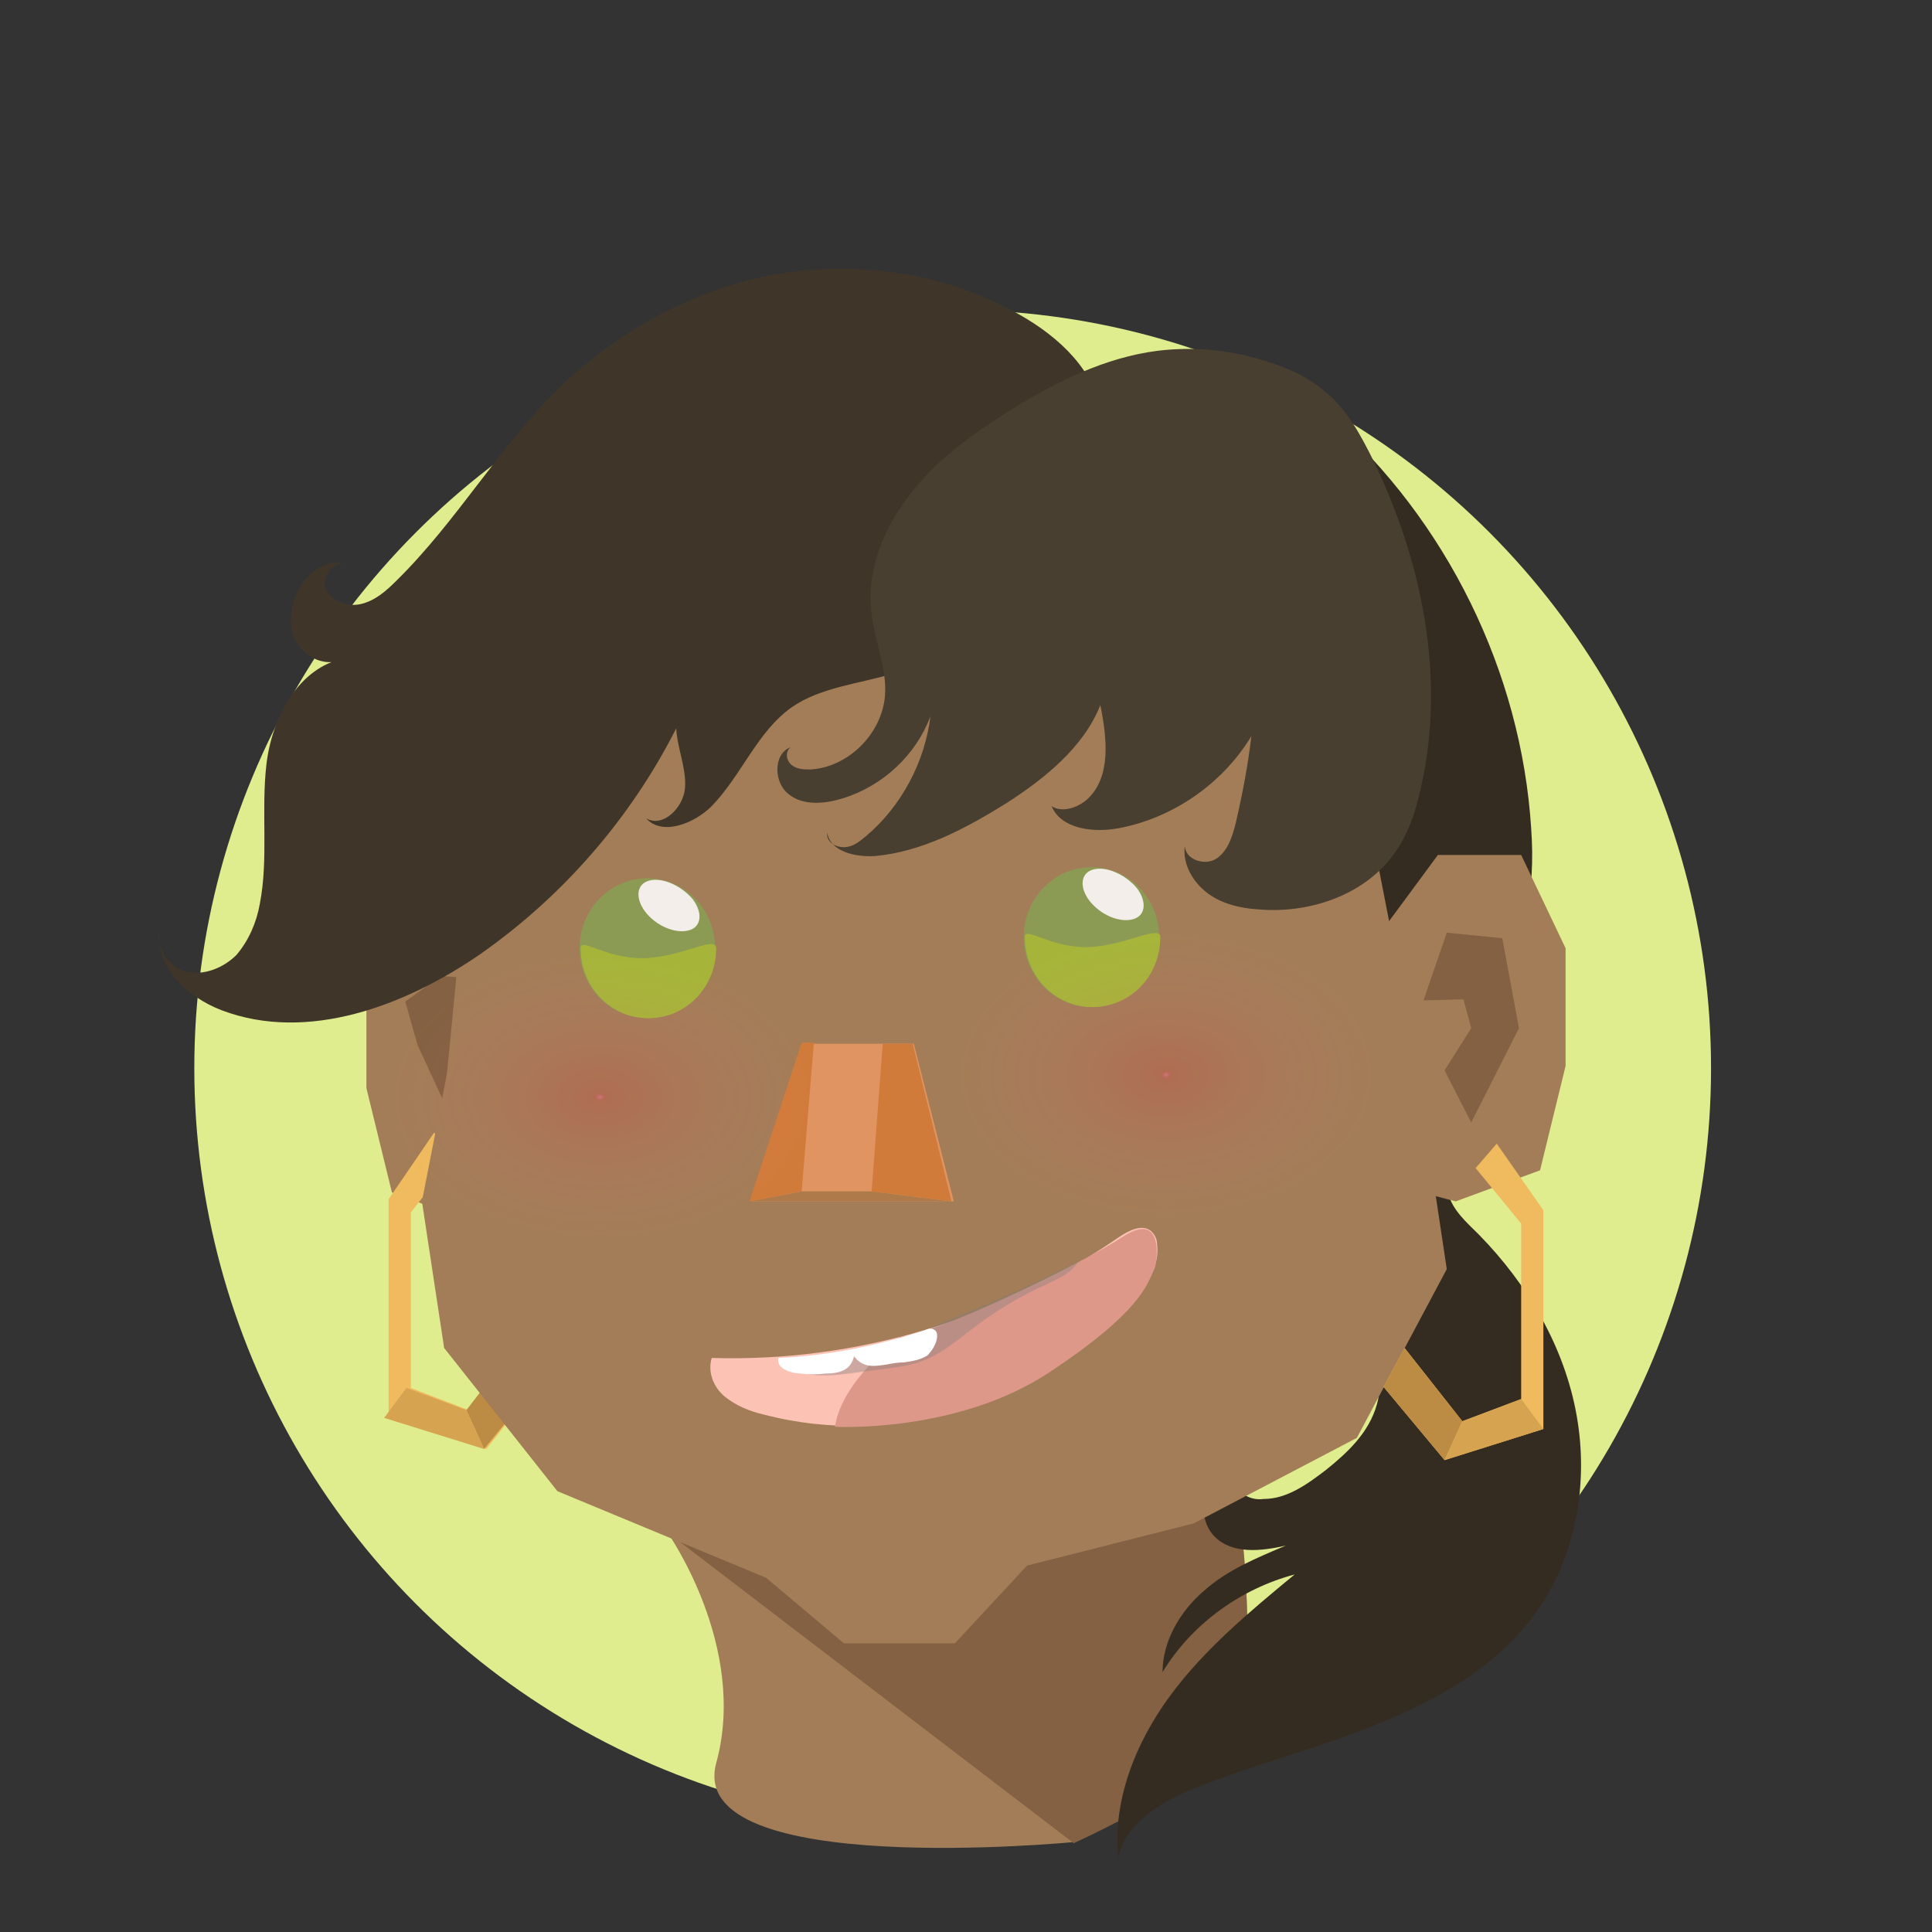 <?xml version="1.0" encoding="utf-8"?>
<!-- Generator: Adobe Illustrator 18.1.0, SVG Export Plug-In . SVG Version: 6.00 Build 0)  -->
<!DOCTYPE svg PUBLIC "-//W3C//DTD SVG 1.1//EN" "http://www.w3.org/Graphics/SVG/1.1/DTD/svg11.dtd">
<svg version="1.1" xmlns="http://www.w3.org/2000/svg" xmlns:xlink="http://www.w3.org/1999/xlink" x="0px" y="0px"
	 viewBox="0 0 174 174" enable-background="new 0 0 174 174" xml:space="preserve">
<rect x="0" y="0" width="174" height="174" fill="#333333" stroke="none"/>
<g id="Alma">
	<g>
		<circle fill="#DFED8E" cx="85.8" cy="96.2" r="68.3"/>
		<g>
			<polygon fill="#A37D57" points="49,85.1 44.5,79 37,79 33,87.4 33,98 35.3,107.4 42.9,110.2 49,108.6 			"/>
			<polygon fill="#846142" points="41.1,88 39.7,87.9 36.5,90.2 37.6,94.1 40,99.3 			"/>
		</g>
		<g>
			<polygon fill="#EFBB5E" points="40.9,104.2 37,109.2 37,125 42.2,127 47.2,120.4 49,123.9 43.8,130.5 35,127.7 35,108 39.1,102 
							"/>
			<polygon fill="#BC8B44" points="49,123.9 47.1,120.4 42,127 43.6,130.5 			"/>
			<polygon fill="#D6A350" points="36.6,125 42,127 43.6,130.5 34.6,127.7 			"/>
		</g>
		<g>
			<path fill="#A37D57" d="M60.1,138c0,0,7.3,10.3,4.4,20.8c-2.8,10.5,32.2,7.1,32.2,7.1s13.8-6.2,15-10.4
				c1.2-4.2,1.2-25.6-4.3-31.8L60.1,138z"/>
			<path fill="#846142" d="M96.7,166c0,0,13.8-6.2,15-10.4c1.2-4.2,1.2-25.6-4.3-31.8L60.1,138"/>
		</g>
		<g>
			<path fill="#352C21" d="M135.3,84.5c-3.1,0-6.5-0.7-9.2,0.8c-0.6,0.3-1.2,0.8-1.8,1s-1.5,0.2-2-0.3c-0.4-0.4-0.5-0.9-0.5-1.5
				c-0.2-1.4-0.4-2.9-0.6-4.3c-0.5-3.3-0.9-6.6-0.6-9.8c0.2-2.2,0.7-4.3,1.1-6.4c0.6-3.5,0.7-7,0.8-10.5c0.1-2,0.1-4-0.3-5.9
				c-0.3-1.6-1-3-1.5-4.5c-0.6-1.8-0.9-3.7-1-5.6c10.6,9.4,17.3,23,18.2,37.1c0.2,2.8,0.1,5.6-0.6,8.3c-0.1,0.4-0.3,0.9-0.6,1.1
				C136.4,84.5,135.8,84.5,135.3,84.5z"/>
			<path fill="#352C21" d="M123.8,105.4c0.7-2.2,1.8-4.3,3.4-6c1.6-1.7,3.8-2.8,6.1-2.9c0.6,0,1.2,0.1,1.5,0.6
				c0.3,0.5-0.1,1.2-0.4,1.7c-1,1.3-2.2,2.5-3,3.9c-0.9,1.4-1.4,3.1-1,4.7c0.4,1.6,1.7,2.7,2.8,3.8c4.4,4.5,7.7,10.1,8.8,16.3
				c1.1,6.2-0.1,12.9-3.8,17.9c-3.4,4.7-8.7,7.7-14.2,9.9c-5.4,2.2-11.1,3.6-16.5,5.8c-3,1.2-6.1,3.1-6.8,6.2
				c-0.5-5.2,1.6-10.4,4.7-14.6s7.2-7.6,11.2-10.9c-4.9,1.3-9.3,4.5-11.9,8.8c0-2.8,1.6-5.5,3.7-7.3c2.1-1.9,4.8-3,7.4-4.1
				c-2.2,0.5-4.8,0.8-6.4-0.8c-1.2-1.2-1.3-3.3-0.5-4.7s2.4-2.5,4.1-2.9c-1.6,0.2-2.4,2.7-1.1,3.7c0.5,0.4,1.2,0.6,1.9,0.5
				c2.1,0,3.9-1.3,5.6-2.6c2-1.6,3.9-3.4,4.6-5.9c0.8-2.8-0.3-5.8-0.9-8.7C122.2,113.7,122.5,109.4,123.8,105.4z"/>
		</g>
		<polygon fill="#A37D57" points="43.6,80.9 43.3,82 41,92.9 38,108.2 40,121.4 50.2,134.3 69,142.1 76,148 86,148 92.5,141 
			107.5,137.2 122.2,129.5 130.3,114.3 127.2,93.7 124,77.3 123.2,64.7 108.3,53 74,53 52.8,58.2 		"/>
		<g>
			<polygon fill="#E09461" points="85.9,108.2 67.7,108.2 72.3,94 82.3,94 			"/>
			<polygon fill="#D17B3B" points="82.2,94 85.7,108.2 78.5,107.3 79.5,94 			"/>
			<polygon fill="#D17B3B" points="72.2,93.9 67.5,108.2 72.2,107.3 73.3,93.9 			"/>
			<polygon fill="#AF7A4A" points="67.5,108.2 72.2,107.3 78.5,107.3 85.7,108.2 			"/>
		</g>
		<g>
			<ellipse fill="#8C9B54" cx="98.3" cy="84.4" rx="6.1" ry="6.3"/>
			<path fill="#A6B53A" d="M104.5,84.4c0,3.5-2.7,6.3-6.1,6.3s-6.1-2.8-6.1-6.3c0-1,2.2,0.9,5.5,0.9S104.5,83.2,104.5,84.4z"/>
			<path fill="#F4EEEA" d="M102.4,80c0.9,1.2,0.8,2.5-0.4,2.8c-1.2,0.3-2.9-0.4-3.9-1.7c-0.9-1.2-0.8-2.5,0.4-2.8
				C99.7,78,101.4,78.8,102.4,80z"/>
		</g>
		<g>
			<ellipse fill="#8C9B54" cx="58.3" cy="85.4" rx="6.1" ry="6.3"/>
			<path fill="#A6B53A" d="M64.5,85.4c0,3.5-2.7,6.3-6.1,6.3c-3.4,0-6.1-2.8-6.1-6.3c0-1,2.2,0.9,5.5,0.9
				C61.2,86.3,64.5,84.2,64.5,85.4z"/>
			<path fill="#F4EEEA" d="M62.4,81c0.9,1.2,0.8,2.5-0.4,2.8c-1.2,0.3-2.9-0.4-3.9-1.7c-0.9-1.2-0.8-2.5,0.4-2.8
				C59.7,79,61.4,79.8,62.4,81z"/>
		</g>
		<g>
			<path fill="#3F3629" d="M64.1,72.6c2.7-2.8,4.1-6.7,7.2-8.9c2.6-1.8,6-2.1,9-3c7.2-2,13.3-7.3,16.8-13.9c1.7-3.1,2.8-6.7,2-10.1
				c-0.9-3.9-4.3-6.8-7.9-8.7c-6.5-3.5-14.1-4.5-21.3-3.3c-7.2,1.3-13.9,4.9-19.2,9.9c-5.6,5.4-9.5,12.3-15,17.7
				c-0.9,0.9-1.9,1.8-3.2,2.1c-1.3,0.3-2.8-0.3-3.2-1.5c-0.4-1.2,1.2-2.7,2.2-2c-1.8-0.8-3.9,0.6-4.7,2.4c-0.7,1.5-0.9,3.3,0,4.7
				s2.8,2.1,4.2,1.3c-4.1,0.8-6.5,5.3-7,9.5s0.2,8.5-0.6,12.6c-0.3,1.7-1,3.3-2.1,4.6c-1.2,1.2-3,1.9-4.6,1.5
				c-1.6-0.5-2.8-2.3-2.3-3.9c-0.6,3.3,2.4,6.2,5.6,7.4c7.7,2.9,16.5-0.4,23.3-5.1c7.4-5.2,13.5-12.2,17.6-20.3
				c0.1,1.8,0.9,3.5,0.8,5.3s-2,3.7-3.5,2.8C59.6,75.3,62.5,74.2,64.1,72.6z"/>
			<path fill="#493F30" d="M78.5,55.3c0.3,2.5,1.4,4.9,1.2,7.4c-0.3,3.4-3.3,6.4-6.7,6.6c-0.6,0-1.2,0-1.7-0.4s-0.6-1.2-0.1-1.6
				c-1.6,0.6-1.5,3.2-0.2,4.2c1.3,1.1,3.3,0.9,4.9,0.4c3.6-1.1,6.6-3.9,7.9-7.4c-0.5,4.1-2.6,8.1-5.8,10.8c-0.6,0.5-1.2,1-2,1
				c-0.8,0-1.6-0.5-1.5-1.3c0.3,1.7,2.5,2.2,4.3,2.1c4.3-0.4,8.2-2.5,11.9-4.8c3.4-2.2,6.9-5,8.4-8.8c0.6,3,1,6.5-1.2,8.5
				c-0.9,0.8-2.3,1.2-3.2,0.6c0.9,2.1,3.8,2.4,6,2c4.9-0.9,9.4-4,12-8.3c-0.3,2.6-0.8,5.2-1.4,7.8c-0.3,1.2-0.7,2.5-1.7,3.2
				c-1,0.7-2.8,0.2-2.9-1.1c-0.2,1.6,0.7,3.2,2,4.2c1.3,1,3,1.4,4.6,1.5c4.5,0.4,9.4-1.2,12.1-4.8c1.4-1.8,2.1-4,2.6-6.3
				c2.2-9.8,0.1-20.2-4.3-29.3c-1.1-2.2-2.3-4.5-4.2-6.1c-1.7-1.5-3.8-2.4-5.9-3c-3-0.9-6.2-1.2-9.4-0.8c-4.6,0.6-8.9,2.7-12.8,5.1
				c-3.4,2.1-6.7,4.4-9.1,7.4C79.6,47.4,78,51.3,78.5,55.3z"/>
		</g>
		<g>
			<path fill="#FCC2B4" d="M103.7,110.9c0.3,0.3,0.5,0.7,0.5,1.1c0.3,1.9-0.9,3.7-2.1,5.1c-8,9.3-21.5,13.4-33.3,10.3
				c-1.3-0.3-2.5-0.8-3.5-1.6s-1.6-2.2-1.2-3.5c13,0.4,26-3.5,36.7-10.9C101.7,110.8,102.9,110.2,103.7,110.9z"/>
			<path fill="#DD988A" d="M81.1,120.4c0,0-5.3,3.9-5.9,8.1c0,0,11,0.6,19.3-4.9s8.8-7.9,9.5-9.4c0.2-0.5,0.9-5.3-2.9-2.8
				S84,120.3,81.1,120.4z"/>
			<path opacity="0.37" fill="#7C7C7C" d="M97.1,113.6c-2.6,1.3-5.2,2.6-7.9,3.7c-2.1,0.9-4.3,1.7-6.3,2.8c-1.3,0.6-2.5,1.4-3.9,1.8
				c-0.8,0.2-1.6,0.3-2.4,0.4c-1.9,0.3-3.7,0.5-5.6,0.8c1.8,1.1,4.1,0.8,6.2,0.5c0.8-0.1,1.6-0.2,2.4-0.3c1.3-0.2,2.6-0.3,3.9-0.9
				c1.4-0.6,2.6-1.6,3.9-2.6c2.2-1.7,4.5-3.1,7-4.2C95.4,115.1,96.6,114.6,97.1,113.6z"/>
			<path fill="#FFFFFF" d="M84.4,120.3c0-0.3-0.1-0.5-0.4-0.6c-0.2-0.1-0.5,0-0.7,0.1c-4.3,1.4-8.7,2.3-13.2,2.5
				c-0.1,0.5,0.2,0.9,0.7,1.1c0.4,0.2,0.9,0.3,1.3,0.3c0.7,0.1,1.5,0.1,2.3,0c0.7,0,1.4-0.1,1.9-0.5c0.5-0.4,0.8-1.2,0.5-1.7
				c-0.1,0.6,0.5,1.2,1.1,1.4c0.6,0.2,1.2,0.1,1.9,0c0.5-0.1,1.1-0.2,1.6-0.2c0.7-0.1,1.4-0.2,2.1-0.6
				C83.9,121.7,84.4,121,84.4,120.3z"/>
		</g>
		<g>
			
				<radialGradient id="SVGID_1_" cx="103.13" cy="100.026" r="15.417" gradientTransform="matrix(1.235 0 0 0.831 -22.336 13.676)" gradientUnits="userSpaceOnUse">
				<stop  offset="0" style="stop-color:#FF7BAC"/>
				<stop  offset="3.167334e-02" style="stop-color:#FF0031;stop-opacity:0.3"/>
				<stop  offset="0.269" style="stop-color:#FF2152;stop-opacity:0.227"/>
				<stop  offset="0.765" style="stop-color:#FF6293;stop-opacity:7.267664e-02"/>
				<stop  offset="1" style="stop-color:#FF7BAC;stop-opacity:0"/>
			</radialGradient>
			<ellipse opacity="0.42" fill="url(#SVGID_1_)" cx="105" cy="96.8" rx="19" ry="12.8"/>
			
				<radialGradient id="SVGID_2_" cx="61.838" cy="102.432" r="15.417" gradientTransform="matrix(1.235 0 0 0.831 -22.336 13.676)" gradientUnits="userSpaceOnUse">
				<stop  offset="0" style="stop-color:#FF7BAC"/>
				<stop  offset="3.167334e-02" style="stop-color:#FF0031;stop-opacity:0.3"/>
				<stop  offset="0.269" style="stop-color:#FF2152;stop-opacity:0.227"/>
				<stop  offset="0.765" style="stop-color:#FF6293;stop-opacity:7.267664e-02"/>
				<stop  offset="1" style="stop-color:#FF7BAC;stop-opacity:0"/>
			</radialGradient>
			<ellipse opacity="0.42" fill="url(#SVGID_2_)" cx="54" cy="98.8" rx="19" ry="12.8"/>
		</g>
		<g>
			<polygon fill="#A37D57" points="125,83.1 129.5,77 137,77 141,85.4 141,96 138.7,105.4 131.1,108.2 125,106.6 			"/>
			<polygon fill="#846142" points="128.2,90.1 130.3,84 135.3,84.5 136.8,92.6 132.5,101.1 130.1,96.4 132.5,92.6 131.8,90 			"/>
		</g>
		<g>
			<polygon fill="#EFBB5E" points="132.9,105.2 137,110.2 137,126 131.7,128 126.5,121.4 124.6,124.9 130.1,131.5 139,128.7 
				139,109 134.8,103 			"/>
			<polygon fill="#BC8B44" points="124.6,124.9 126.5,121.4 131.7,128 130.1,131.5 			"/>
			<polygon fill="#D6A350" points="137,126 131.7,128 130.1,131.5 139,128.7 			"/>
		</g>
	</g>
</g>
<g id="Capn_Cutout">
</g>
</svg>

